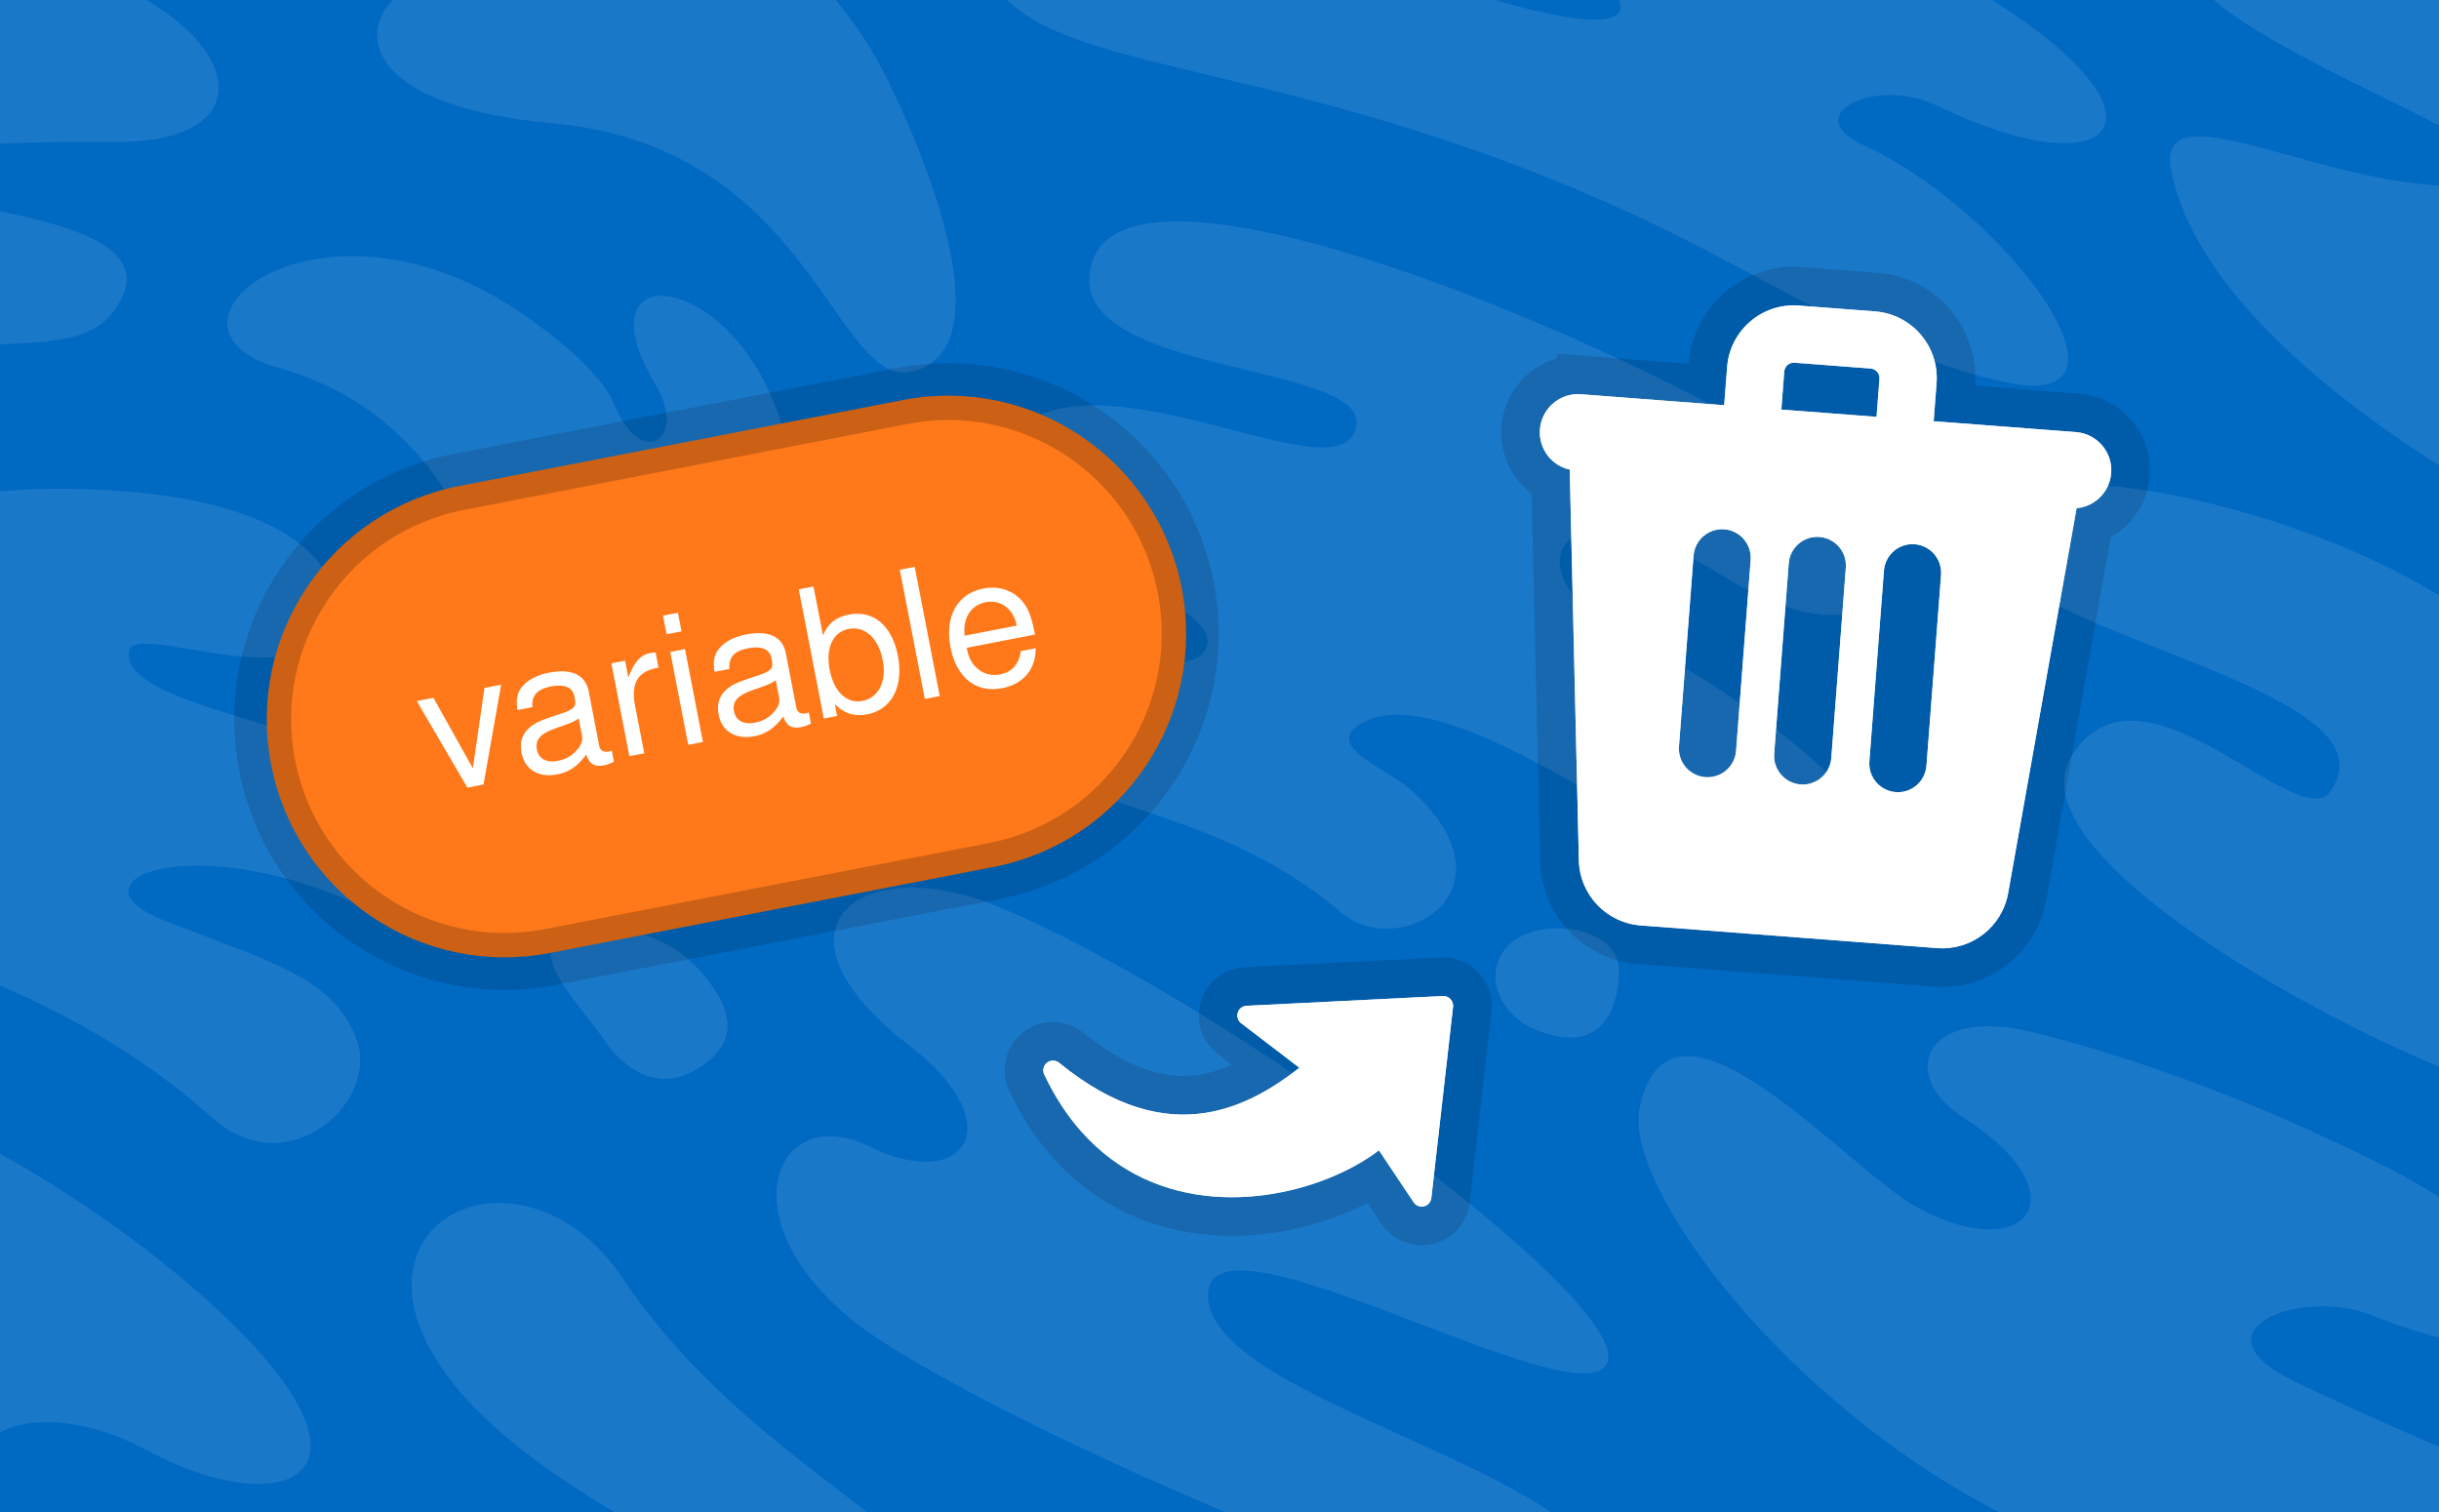 <svg version="1.1" xmlns="http://www.w3.org/2000/svg" xmlns:xlink="http://www.w3.org/1999/xlink" width="300" height="186" viewBox="0,0,300,186"><g transform="translate(-90,-87)"><g data-paper-data="{&quot;isPaintingLayer&quot;:true}" fill-rule="nonzero" stroke-linecap="butt" stroke-linejoin="miter" stroke-miterlimit="10" stroke-dasharray="" stroke-dashoffset="0" style="mix-blend-mode: normal"><path d="M90,273v-186h300v186z" fill="#0069c2" stroke="none" stroke-width="1"/><path d="M90,87h18.037c12.692,7.522 12.027,17.62 -3.817,17.455c-4.758,-0.049 -9.679,0.026 -14.219,0.221zM390,87v15.41c-8.671,-4.489 -21.873,-10.304 -27.668,-15.41zM390,273h-54.159c-26.643,-13.729 -46.115,-40.206 -44.188,-49.634c3.709,-18.137 25.444,7.334 34.015,12.077c13.533,7.489 20.802,-1.42 5.684,-11.071c-7.745,-4.944 -4.917,-13.706 8.648,-10.399c9.353,2.28 25.141,7.25 43.806,16.724c2.261,1.148 4.329,2.341 6.194,3.551v17.278c-2.42,-0.594 -5.212,-1.498 -8.388,-2.762c-8.554,-3.403 -22.456,1.906 -9.316,8.205c6.255,2.999 12.23,5.63 17.704,8.002zM195.225,249.701c-16.059,-12.614 -9.874,-27.373 1.75,-21.65c11.624,5.722 17.57,-2.644 4.937,-12.379c-18.883,-14.552 -5.945,-23.954 10.455,-17.302c27.217,11.041 78.642,48.813 75.311,56.291c-3.331,7.477 -49.9,-20.746 -49.084,-8.02c0.633,9.875 27.902,16.891 42.167,26.357h-40.057c-19.296,-8.073 -38.563,-17.867 -45.479,-23.299zM145.49,256.879c-15.111,-19.511 8.73,-31.118 21.201,-12.512c9.144,13.644 21.945,22.323 29.919,28.633h-31.03c-8.214,-4.789 -15.727,-10.489 -20.09,-16.121zM116.369,247.751c22.576,20.648 8.941,26.948 -8.552,17.532c-7.022,-3.78 -14.106,-4.168 -17.816,-2.076v-34.289c9.435,5.26 18.595,11.723 26.369,18.833zM279.028,213.729c-5.586,-2.235 -6.836,-8.619 -2.378,-11.293c4.458,-2.675 12.481,-0.892 12.481,3.864c0,4.755 -2.081,10.64 -10.103,7.429zM105.745,147.474c20.343,1.642 27.624,9.732 24.551,16.771c-3.696,8.47 -24.033,-0.982 -24.456,2.947c-0.765,7.074 27.25,9.439 39.409,17.686c14.547,9.868 1.638,19.45 -10.409,13.766c-21.061,-9.938 -37.293,-3.323 -24.528,1.641c12.765,4.963 20.921,6.996 23.59,14.71c2.67,7.714 -8.578,17.766 -17.754,9.537c-8.248,-7.396 -17.415,-12.519 -26.148,-16.305v-60.792c4.75,-0.43 10.075,-0.417 15.745,0.041zM164.299,214.896c-2.388,-3.566 -8.642,-9.754 -5.875,-12.144c2.767,-2.39 12.186,-2.693 17.83,3.841c4.354,5.039 4.226,8.671 0.13,11.52c-5.274,3.666 -9.697,0.348 -12.085,-3.217zM176.133,178.857c-10.667,-2.55 -22.336,-11.033 -25.589,-19.848c-6.107,-16.541 -15.666,-23.764 -26.308,-26.767c-16.353,-4.616 1.877,-21.225 24.741,-9.793c5.038,2.519 14.571,9.333 16.581,14.298c3.329,8.227 9.008,4.149 5.141,-2.285c-11.041,-18.365 14.835,-13.71 16.9,12.596c1.105,14.059 15.168,14.043 21.044,21.224c5.439,6.65 -8.225,16.383 -32.51,10.577zM103.775,125.548c-2.589,3.311 -7.405,3.539 -13.774,3.809v-16.37c10.283,2.094 19.621,5.087 13.775,12.561zM199.274,97.018c5.039,10.288 12.772,30.02 4.931,34.854c-11.403,7.033 -12.201,-26.648 -46.346,-29.727c-22.45,-2.023 -23.81,-10.921 -19.55,-15.145h54.467c2.366,2.774 4.576,6.091 6.499,10.018zM344.82,179.966c8.577,-13.65 27.895,10.073 31.845,4.353c9.095,-13.169 -41.411,-19.156 -43.286,-31.634c-1.755,-11.682 35.722,-5.422 56.62,7.565v57.989c-20.526,-8.64 -51.958,-27.486 -45.18,-38.273zM254.956,199.236c-17.585,-14.883 -36.6,-11.679 -36.337,-21.827c0.341,-13.094 17.949,-5.558 19.809,-10.906c2.356,-6.779 -34.441,-14.269 -24.611,-25.574c10.157,-11.683 38.853,6.307 42.622,-0.469c5.134,-9.234 -36.126,-6.616 -32.21,-20.907c5.032,-18.376 78.881,16.009 90.44,25.937c11.559,9.929 7.878,25.057 -12.99,12.222c-20.866,-12.834 -25.992,0.192 -11.934,7.302c19.044,9.632 36.491,25.049 33.012,31.943c-7.237,14.338 -50.983,-29.363 -65.337,-20.95c-4.75,2.785 3.202,5.487 6.295,8.309c13.366,12.19 -1.494,21.073 -8.76,14.922zM357.043,107.879c-1.871,-9.851 16.742,1.054 32.957,1.938v34.421c-15.241,-9.666 -30.368,-22.742 -32.957,-36.359zM296.771,116.219c-42.526,-21.256 -73.188,-19.495 -82.868,-29.219h59.995c13.101,3.826 16.443,2.525 15.193,0h45.916c0.659,0.392 1.233,0.753 1.715,1.074c21.496,14.296 12.443,22.06 -8.373,11.955c-7.66,-3.719 -17.193,1.132 -9.232,4.772c17.774,8.128 36.037,33.18 17.521,29.207c-14.198,-3.048 -26.531,-11.121 -39.867,-17.788z" fill-opacity="0.102" fill="#ffffff" stroke="none" stroke-width="1"/><g fill="#ffffff"><path d="M249.827,218.35l-7.169,-5.479c-0.397,-0.305 -0.561,-0.826 -0.412,-1.304c0.149,-0.478 0.58,-0.812 1.08,-0.838l24.156,-1.202l0.195,0.008c0.654,0.075 1.124,0.666 1.051,1.32l-2.673,23.519c-0.056,0.497 -0.417,0.907 -0.903,1.024c-0.486,0.118 -0.995,-0.081 -1.272,-0.498l-4.263,-6.389c-1.269,0.965 -2.786,1.879 -4.481,2.68c-4.422,2.094 -10.117,3.455 -15.856,2.999c-5.795,-0.46 -11.636,-2.76 -16.278,-7.998c-1.692,-1.906 -3.221,-4.203 -4.522,-6.936c-0.285,-0.5 -0.172,-1.132 0.268,-1.504c0.44,-0.371 1.082,-0.376 1.527,-0.011c6.869,5.621 12.863,6.945 17.949,6.168c4.545,-0.694 8.438,-3.069 11.605,-5.561z" stroke-opacity="0.129" stroke="#000000" stroke-width="9.5"/><path d="M249.827,218.35l-7.169,-5.479c-0.397,-0.305 -0.561,-0.826 -0.412,-1.304c0.149,-0.478 0.58,-0.812 1.08,-0.838l24.156,-1.202l0.195,0.008c0.654,0.075 1.124,0.666 1.051,1.32l-2.673,23.519c-0.056,0.497 -0.417,0.907 -0.903,1.024c-0.486,0.118 -0.995,-0.081 -1.272,-0.498l-4.263,-6.388c-1.269,0.965 -2.786,1.879 -4.481,2.68c-4.422,2.094 -10.117,3.455 -15.856,2.999c-5.795,-0.46 -11.636,-2.76 -16.278,-7.998c-1.692,-1.906 -3.221,-4.203 -4.522,-6.936c-0.285,-0.5 -0.172,-1.132 0.268,-1.504c0.44,-0.371 1.082,-0.376 1.527,-0.011c6.869,5.621 12.863,6.945 17.949,6.168c4.545,-0.694 8.438,-3.069 11.604,-5.561z" stroke="none" stroke-width="1"/></g><g fill="#ffffff"><path d="M286.769,136.854l56.208,4.297c0.992,0.076 1.907,0.568 2.516,1.355c0.61,0.787 0.858,1.795 0.684,2.775l-9.174,51.593c-0.74,4.158 -4.509,7.08 -8.721,6.758l-36.489,-2.79c-4.211,-0.322 -7.492,-3.783 -7.591,-8.005l-1.224,-52.388c-0.023,-0.995 0.376,-1.954 1.098,-2.639c0.722,-0.685 1.7,-1.032 2.693,-0.957zM315.252,180.255l1.79,-23.42c0.148,-1.94 -1.304,-3.633 -3.245,-3.782c-1.94,-0.148 -3.633,1.304 -3.782,3.245l-1.79,23.42c-0.148,1.94 1.304,3.633 3.245,3.782c1.94,0.148 3.633,-1.304 3.782,-3.245zM326.963,181.151l1.79,-23.42c0.148,-1.94 -1.304,-3.633 -3.245,-3.782c-1.94,-0.148 -3.633,1.304 -3.782,3.245l-1.79,23.42c-0.115,1.266 0.461,2.495 1.506,3.217c1.045,0.722 2.399,0.826 3.542,0.271c1.143,-0.555 1.899,-1.683 1.978,-2.951zM303.542,179.36l1.79,-23.42c0.115,-1.266 -0.461,-2.495 -1.506,-3.217c-1.045,-0.722 -2.399,-0.826 -3.542,-0.271c-1.143,0.555 -1.899,1.683 -1.978,2.951l-1.79,23.42c-0.148,1.94 1.304,3.633 3.245,3.782c1.94,0.148 3.633,-1.304 3.782,-3.245zM284.158,140.187l60.892,4.655zM284.516,135.504l60.892,4.655c2.562,0.228 4.465,2.473 4.269,5.038c-0.196,2.565 -2.418,4.495 -4.985,4.33l-60.892,-4.655c-1.689,-0.108 -3.189,-1.116 -3.927,-2.639c-0.738,-1.523 -0.6,-3.325 0.361,-4.717c0.961,-1.393 2.597,-2.161 4.282,-2.011zM320.728,139.45l0.448,-5.855c0.049,-0.647 -0.435,-1.211 -1.082,-1.261l-9.368,-0.716c-0.646,-0.049 -1.211,0.435 -1.261,1.082l-0.448,5.855zM311.262,124.591l9.368,0.716c4.527,0.346 7.916,4.297 7.57,8.824l-0.985,12.881l-25.762,-1.969l0.985,-12.881c0.346,-4.527 4.297,-7.917 8.823,-7.571z" stroke-opacity="0.129" stroke="#000000" stroke-width="9.5"/><path d="M286.769,136.854l56.208,4.297c0.992,0.076 1.907,0.568 2.516,1.355c0.61,0.787 0.858,1.795 0.684,2.775l-9.174,51.593c-0.74,4.158 -4.509,7.08 -8.721,6.758l-36.489,-2.79c-4.211,-0.322 -7.492,-3.783 -7.591,-8.005l-1.224,-52.388c-0.023,-0.995 0.376,-1.954 1.098,-2.639c0.722,-0.685 1.7,-1.032 2.693,-0.957zM315.252,180.255l1.79,-23.42c0.148,-1.94 -1.304,-3.633 -3.245,-3.782c-1.94,-0.148 -3.633,1.304 -3.782,3.245l-1.79,23.42c-0.148,1.94 1.304,3.633 3.245,3.782c1.94,0.148 3.633,-1.304 3.782,-3.245zM326.963,181.151l1.79,-23.42c0.148,-1.94 -1.304,-3.633 -3.245,-3.782c-1.94,-0.148 -3.633,1.304 -3.782,3.245l-1.79,23.42c-0.115,1.266 0.461,2.495 1.506,3.217c1.045,0.722 2.399,0.826 3.542,0.271c1.143,-0.555 1.899,-1.683 1.978,-2.951zM303.542,179.36l1.79,-23.42c0.115,-1.266 -0.461,-2.495 -1.506,-3.217c-1.045,-0.722 -2.399,-0.826 -3.542,-0.271c-1.143,0.555 -1.899,1.683 -1.978,2.951l-1.79,23.42c-0.148,1.94 1.304,3.633 3.245,3.782c1.94,0.148 3.633,-1.304 3.782,-3.245zM284.158,140.187l60.892,4.655zM284.516,135.504l60.892,4.655c2.562,0.228 4.465,2.473 4.269,5.038c-0.196,2.565 -2.418,4.495 -4.985,4.33l-60.892,-4.655c-1.689,-0.108 -3.189,-1.116 -3.927,-2.639c-0.738,-1.523 -0.6,-3.325 0.361,-4.717c0.961,-1.393 2.597,-2.161 4.282,-2.011zM320.728,139.45l0.448,-5.855c0.049,-0.647 -0.435,-1.211 -1.082,-1.261l-9.368,-0.716c-0.646,-0.049 -1.211,0.435 -1.261,1.082l-0.448,5.855zM311.262,124.591l9.368,0.716c4.527,0.346 7.916,4.297 7.57,8.823l-0.985,12.881l-25.762,-1.969l0.985,-12.88c0.346,-4.527 4.297,-7.917 8.823,-7.571z" stroke="none" stroke-width="1"/></g><g><path d="M146.791,148.256l54.56,-10.575c15.05,-2.917 29.615,6.919 32.532,21.969c2.917,15.05 -6.919,29.615 -21.969,32.532l-54.56,10.575c-15.05,2.917 -29.615,-6.919 -32.532,-21.969c-2.917,-15.05 6.919,-29.615 21.969,-32.532z" fill="#ff791a" stroke-opacity="0.129" stroke="#000000" stroke-width="11"/><path d="M146.791,148.256l54.56,-10.575c15.05,-2.917 29.615,6.919 32.532,21.969c2.917,15.05 -6.919,29.615 -21.969,32.532l-54.56,10.575c-15.05,2.917 -29.615,-6.919 -32.532,-21.969c-2.917,-15.05 6.919,-29.615 21.969,-32.532z" fill="#ff791a" stroke="#cc6115" stroke-width="3"/><g fill="#ffffff" stroke="none" stroke-width="1"><path d="M147.491,183.887l-6.226,-10.646l2.049,-0.397l4.848,8.674l1.431,-9.891l2.049,-0.397l-2.167,12.273zM165.514,180.71c-0.581,0.271 -0.812,0.361 -1.205,0.437c-1.177,0.228 -1.841,-0.164 -2.2,-1.315c-1.058,1.426 -2.116,2.152 -3.555,2.431c-2.311,0.448 -4.003,-0.581 -4.404,-2.653c-0.287,-1.482 0.194,-2.616 1.414,-3.441c0.642,-0.418 1.018,-0.582 3.527,-1.407c1.445,-0.483 1.782,-0.843 1.652,-1.632l-0.093,-0.479c-0.211,-1.09 -1.224,-1.527 -2.881,-1.206c-1.7,0.329 -2.406,1.122 -2.288,2.547l-1.832,0.355c-0.176,-1.142 -0.085,-1.839 0.324,-2.529c0.62,-1.003 1.857,-1.74 3.535,-2.065c2.813,-0.545 4.506,0.258 4.899,2.285l1.301,6.714c0.11,0.567 0.522,0.826 1.154,0.704c0.109,-0.021 0.196,-0.038 0.384,-0.12zM161.177,175.376c-0.556,0.402 -0.909,0.561 -2.799,1.198c-1.907,0.664 -2.574,1.427 -2.341,2.625c0.224,1.155 1.184,1.671 2.6,1.396c1.068,-0.207 1.894,-0.729 2.505,-1.549c0.448,-0.607 0.55,-1.012 0.432,-1.622zM166.881,168.276l0.401,2.071c0.717,-1.903 1.475,-2.774 2.652,-3.002c0.218,-0.042 0.397,-0.054 0.71,-0.07l0.359,1.853c-2.52,0.42 -3.417,1.861 -2.906,4.612l1.149,5.93l-1.831,0.355l-2.214,-11.424zM176.464,178.272l-1.809,0.351l-2.214,-11.424l1.809,-0.351zM173.827,164.668l-1.831,0.355l-0.444,-2.289l1.831,-0.355zM189.755,176.012c-0.581,0.271 -0.812,0.361 -1.204,0.437c-1.177,0.228 -1.841,-0.164 -2.2,-1.315c-1.058,1.426 -2.116,2.152 -3.556,2.431c-2.31,0.448 -4.003,-0.581 -4.404,-2.653c-0.287,-1.482 0.194,-2.616 1.414,-3.441c0.643,-0.419 1.018,-0.582 3.527,-1.408c1.445,-0.483 1.782,-0.843 1.652,-1.632l-0.093,-0.479c-0.211,-1.09 -1.224,-1.527 -2.881,-1.206c-1.701,0.33 -2.406,1.122 -2.289,2.547l-1.831,0.355c-0.176,-1.142 -0.085,-1.839 0.324,-2.528c0.62,-1.003 1.857,-1.74 3.536,-2.065c2.812,-0.545 4.506,0.258 4.899,2.285l1.301,6.714c0.11,0.567 0.522,0.826 1.154,0.704c0.109,-0.021 0.196,-0.038 0.384,-0.12zM185.419,170.677c-0.555,0.402 -0.909,0.561 -2.799,1.198c-1.907,0.664 -2.573,1.427 -2.341,2.625c0.224,1.155 1.183,1.671 2.6,1.396c1.068,-0.207 1.894,-0.729 2.505,-1.549c0.448,-0.607 0.55,-1.012 0.432,-1.622zM190.06,159.147l1.166,6.016c0.601,-1.451 1.599,-2.255 3.168,-2.559c3.03,-0.587 5.327,1.343 6.045,5.049c0.735,3.793 -0.749,6.637 -3.758,7.22c-1.591,0.308 -2.869,-0.1 -3.999,-1.261l0.283,1.46l-1.635,0.317l-3.08,-15.892zM194.375,164.372c-1.94,0.376 -2.845,2.362 -2.325,5.043c0.52,2.682 2.1,4.185 4.04,3.809c1.984,-0.385 2.993,-2.413 2.49,-5.007c-0.528,-2.725 -2.178,-4.237 -4.206,-3.844zM205.589,172.626l-1.832,0.355l-3.08,-15.892l1.832,-0.355zM208.895,166.693c0.241,1.129 0.521,1.754 1.084,2.323c0.796,0.841 1.878,1.174 3.034,0.95c1.461,-0.283 2.333,-1.267 2.543,-2.868l1.832,-0.355c0.024,2.574 -1.498,4.407 -4.114,4.914c-3.227,0.625 -5.633,-1.283 -6.364,-5.055c-0.731,-3.771 0.849,-6.588 4.032,-7.205c2.137,-0.414 4.101,0.382 5.205,2.113c0.492,0.787 0.826,1.808 1.164,3.551zM215.06,163.96c-0.397,-2.049 -1.962,-3.239 -3.816,-2.88c-1.831,0.355 -2.851,1.978 -2.594,4.122z"/></g></g></g></g></svg><!--rotationCenter:149.999995:93-->